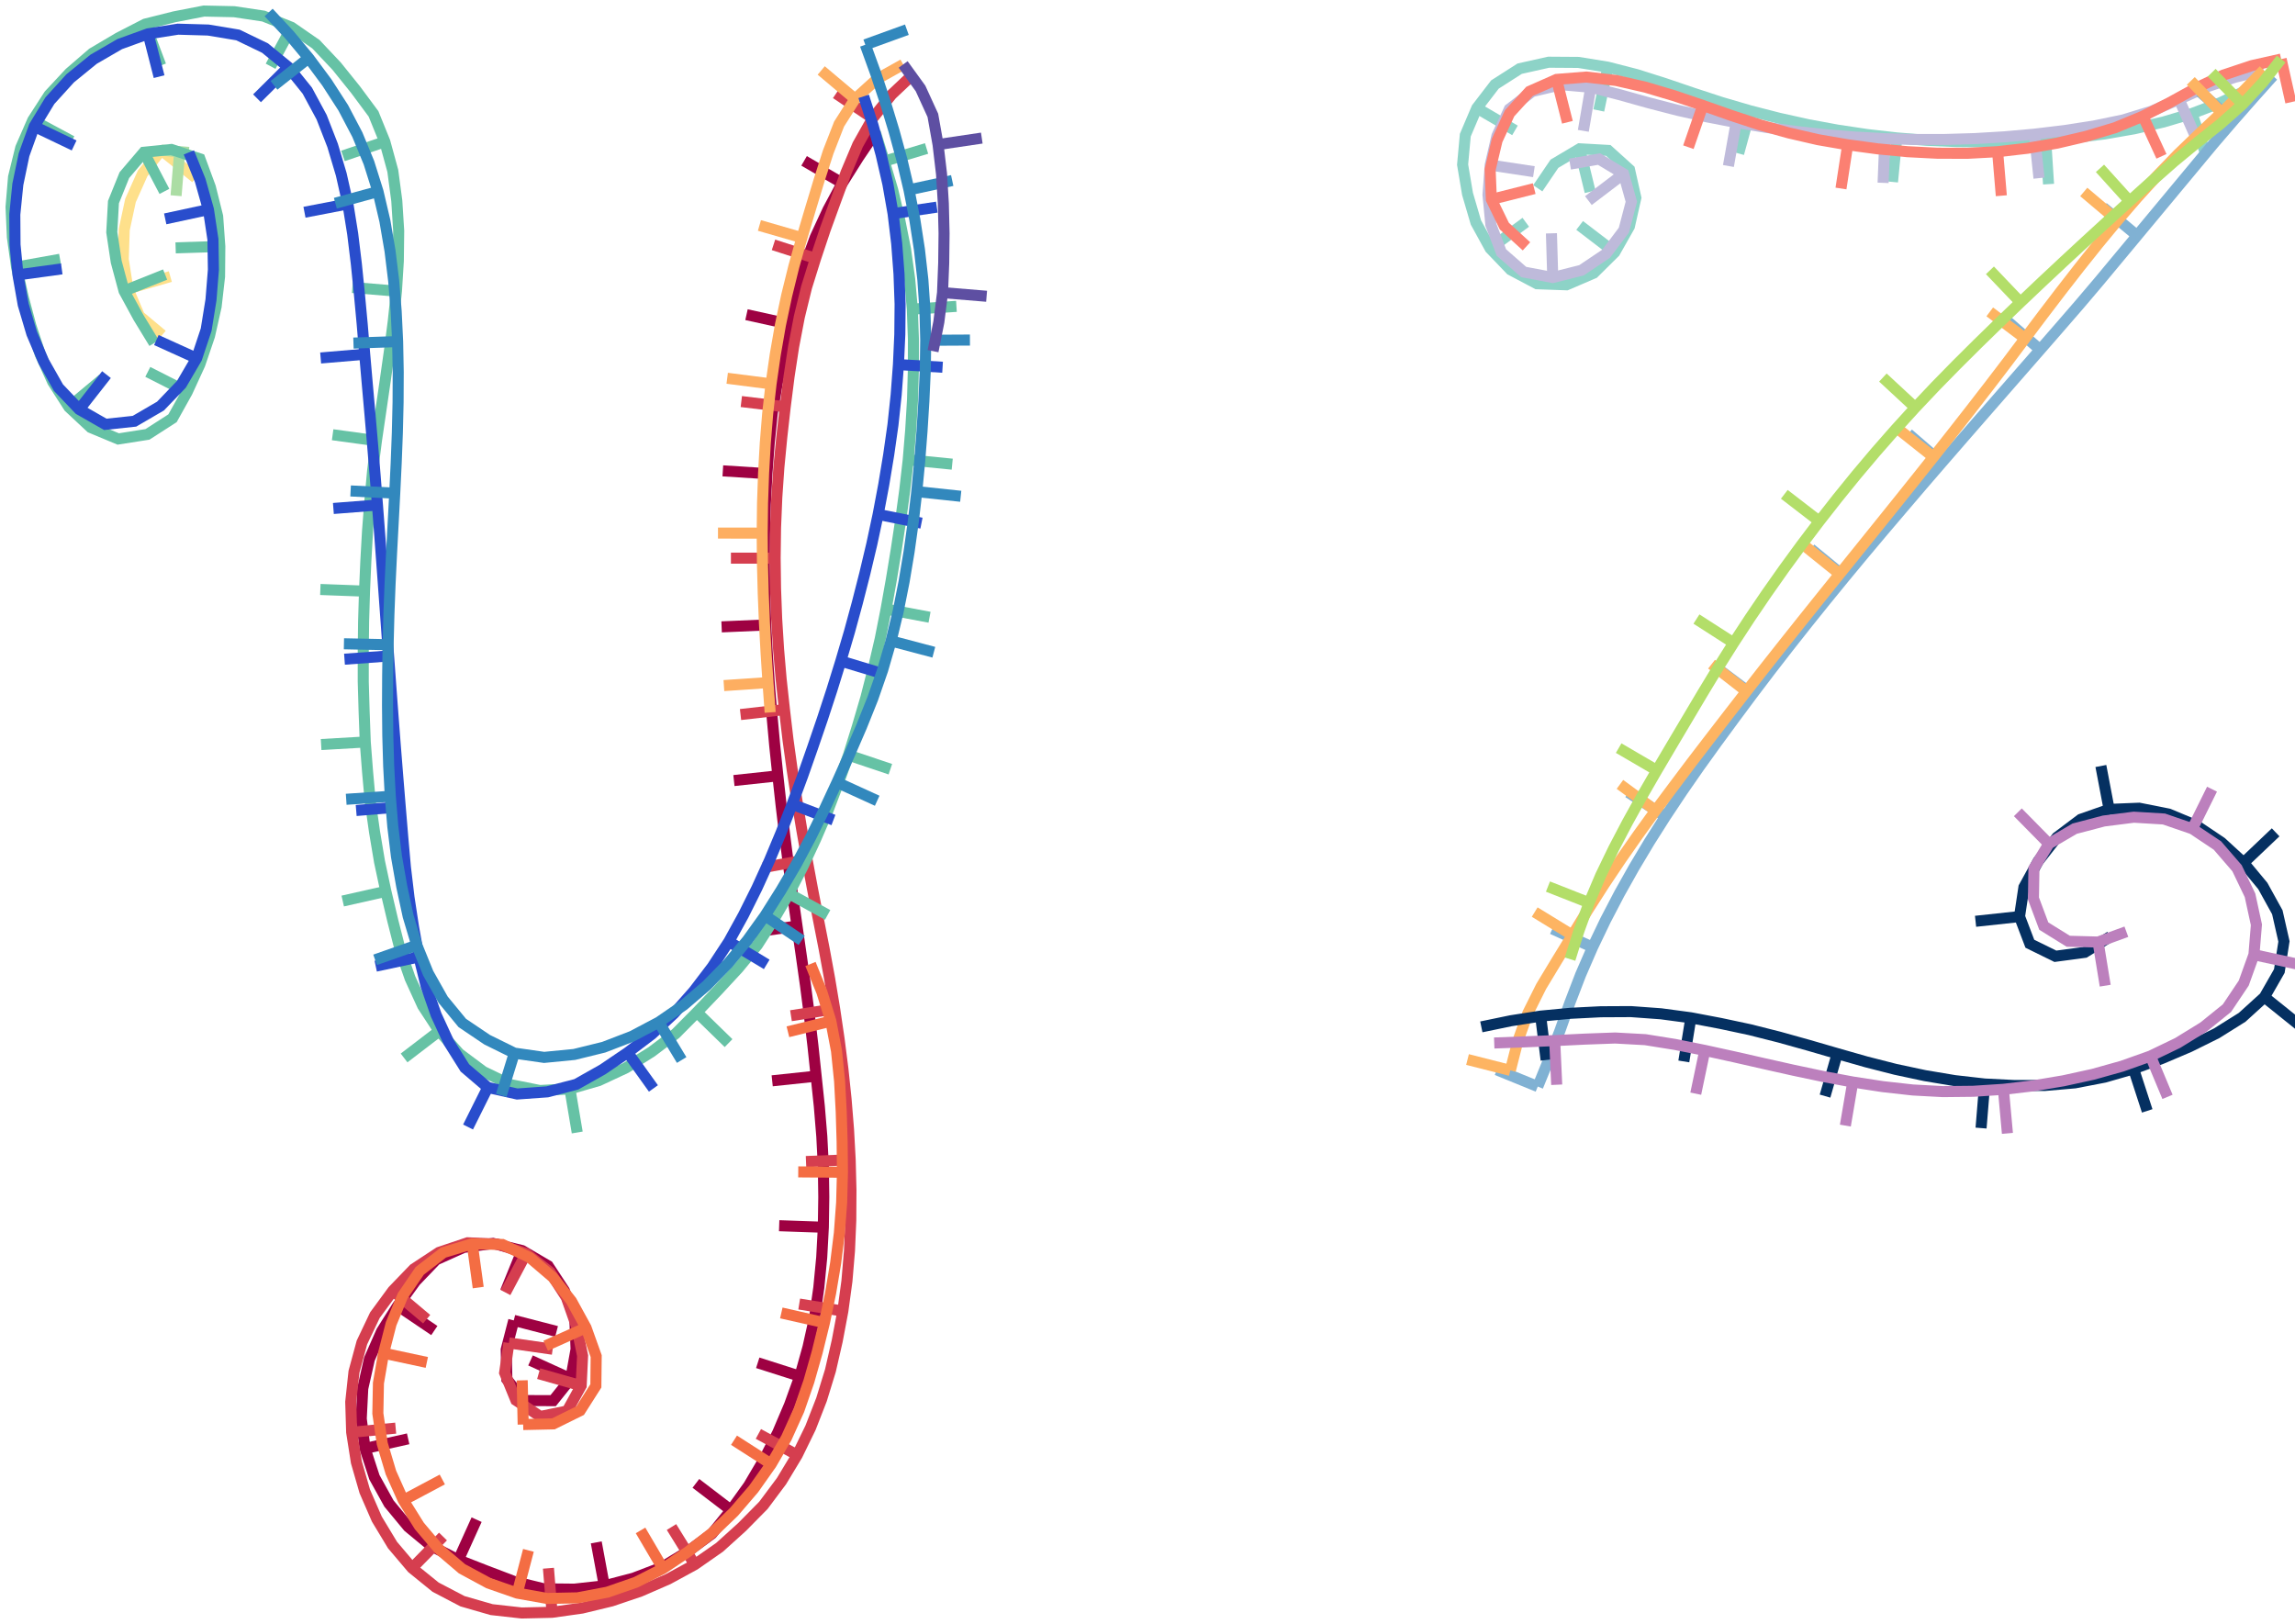 <svg viewBox = '-207.665 -146.947 415.329 293.895' xmlns = 'http://www.w3.org/2000/svg'>
<path stroke-width='2' fill='none' stroke='#9E0142' d='M -49.249 -122.99 L -52.317 -118.45 L -55.232 -113.813 L -57.823 -108.987 L -60.125 -104.016 L -62.014 -98.88 L -63.523 -93.614 L -64.758 -88.278 L -65.889 -82.916 L -67.018 -77.554 L -67.907 -72.148 L -68.462 -66.698 L -68.869 -61.233 L -69.157 -55.762 L -69.303 -50.285 L -69.342 -44.806 L -69.264 -39.328 L -69.082 -33.852 L -68.79 -28.38 L -68.418 -22.914 L -67.957 -17.454 L -67.461 -11.997 L -66.892 -6.547 L -66.293 -1.101 L -65.642 4.339 L -64.947 9.774 L -64.202 15.203 L -63.428 20.627 L -62.649 26.051 L -61.882 31.476 L -61.181 36.91 L -60.542 42.352 L -59.966 47.801 L -59.391 53.25 L -58.941 58.71 L -58.659 64.181 L -58.583 69.659 L -58.664 75.137 L -58.959 80.608 L -59.483 86.062 L -60.249 91.485 L -61.44 96.833 L -62.914 102.104 L -64.771 107.259 L -66.912 112.298 L -69.394 117.181 L -72.176 121.9 L -75.373 126.345 L -78.822 130.601 L -83.231 133.853 L -87.899 136.689 L -93.013 138.646 L -98.302 140.035 L -103.735 140.633 L -109.21 140.579 L -114.486 139.292 L -119.607 137.345 L -124.71 135.349 L -129.573 132.841 L -133.784 129.357 L -137.273 125.143 L -139.909 120.384 L -141.607 115.178 L -142.288 109.79 L -142.016 104.322 L -140.813 98.994 L -138.61 93.989 L -135.69 89.355 L -132.477 84.917 L -128.749 81.032 L -123.766 78.795 L -118.436 78.069 L -113.175 79.361 L -108.476 82.118 L -105.535 86.603 L -103.638 91.739 L -103.413 97.206 L -104.376 102.554 L -107.553 106.519 L -112.859 106.508 L -115.935 102.673 L -116.058 97.292 L -114.689 91.995' /><line stroke-width='2' x1='-55.232' y1='-113.813' x2='-62.147' y2='-117.836' fill='none' stroke='#9E0142' />
<line stroke-width='2' x1='-64.758' y1='-88.278' x2='-72.57' y2='-90.005' fill='none' stroke='#9E0142' />
<line stroke-width='2' x1='-68.869' y1='-61.233' x2='-76.853' y2='-61.741' fill='none' stroke='#9E0142' />
<line stroke-width='2' x1='-69.082' y1='-33.852' x2='-77.074' y2='-33.506' fill='none' stroke='#9E0142' />
<line stroke-width='2' x1='-66.892' y1='-6.547' x2='-74.847' y2='-5.695' fill='none' stroke='#9E0142' />
<line stroke-width='2' x1='-63.428' y1='20.627' x2='-71.348' y2='21.761' fill='none' stroke='#9E0142' />
<line stroke-width='2' x1='-59.966' y1='47.801' x2='-67.922' y2='48.641' fill='none' stroke='#9E0142' />
<line stroke-width='2' x1='-58.664' y1='75.137' x2='-66.659' y2='74.863' fill='none' stroke='#9E0142' />
<line stroke-width='2' x1='-62.914' y1='102.104' x2='-70.535' y2='99.67' fill='none' stroke='#9E0142' />
<line stroke-width='2' x1='-75.373' y1='126.345' x2='-81.73' y2='121.489' fill='none' stroke='#9E0142' />
<line stroke-width='2' x1='-98.302' y1='140.035' x2='-99.759' y2='132.169' fill='none' stroke='#9E0142' />
<line stroke-width='2' x1='-124.71' y1='135.349' x2='-121.415' y2='128.059' fill='none' stroke='#9E0142' />
<line stroke-width='2' x1='-141.607' y1='115.178' x2='-133.801' y2='113.429' fill='none' stroke='#9E0142' />
<line stroke-width='2' x1='-135.69' y1='89.355' x2='-129.063' y2='93.835' fill='none' stroke='#9E0142' />
<line stroke-width='2' x1='-113.175' y1='79.361' x2='-116.185' y2='86.773' fill='none' stroke='#9E0142' />
<line stroke-width='2' x1='-104.376' y1='102.554' x2='-111.658' y2='99.242' fill='none' stroke='#9E0142' />
<line stroke-width='2' x1='-114.689' y1='91.995' x2='-106.943' y2='93.997' fill='none' stroke='#9E0142' />
<path stroke-width='2' fill='none' stroke='#D53E4F' d='M -42.316 -133.597 L -46.306 -129.827 L -49.735 -125.547 L -52.426 -120.768 L -54.562 -115.709 L -56.458 -110.554 L -58.334 -105.391 L -60.072 -100.181 L -61.707 -94.937 L -63.009 -89.602 L -64.042 -84.207 L -64.872 -78.777 L -65.564 -73.327 L -66.18 -67.868 L -66.709 -62.401 L -67.088 -56.921 L -67.315 -51.432 L -67.387 -45.94 L -67.315 -40.447 L -67.11 -34.958 L -66.768 -29.475 L -66.297 -24.002 L -65.701 -18.541 L -65.059 -13.085 L -64.304 -7.644 L -63.469 -2.215 L -62.568 3.204 L -61.611 8.614 L -60.606 14.014 L -59.565 19.408 L -58.509 24.799 L -57.518 30.203 L -56.617 35.622 L -55.816 41.056 L -55.122 46.505 L -54.55 51.969 L -54.106 57.444 L -53.807 62.929 L -53.666 68.42 L -53.699 73.913 L -53.934 79.401 L -54.394 84.875 L -55.134 90.317 L -56.153 95.715 L -57.378 101.066 L -58.991 106.315 L -60.984 111.43 L -63.39 116.365 L -66.224 121.067 L -69.509 125.466 L -73.365 129.376 L -77.436 133.057 L -81.938 136.197 L -86.759 138.82 L -91.793 141.011 L -96.993 142.769 L -102.328 144.057 L -107.763 144.822 L -113.249 144.947 L -118.704 144.337 L -123.976 142.817 L -128.832 140.276 L -133.089 136.828 L -136.631 132.65 L -139.465 127.957 L -141.652 122.927 L -143.173 117.658 L -144.024 112.238 L -144.191 106.753 L -143.604 101.295 L -142.169 95.998 L -139.818 91.052 L -136.571 86.625 L -132.776 82.688 L -128.211 79.687 L -123.046 77.954 L -117.65 78.198 L -112.439 79.887 L -108.142 83.24 L -105.174 87.843 L -103.349 93.021 L -102.233 98.377 L -102.49 103.817 L -105.02 108.389 L -109.888 109.384 L -114.306 106.442 L -116.34 101.468 L -115.569 96.081' /><line stroke-width='2' x1='-49.735' y1='-125.547' x2='-56.364' y2='-130.025' fill='none' stroke='#D53E4F' />
<line stroke-width='2' x1='-60.072' y1='-100.181' x2='-67.686' y2='-102.638' fill='none' stroke='#D53E4F' />
<line stroke-width='2' x1='-65.564' y1='-73.327' x2='-73.507' y2='-74.28' fill='none' stroke='#D53E4F' />
<line stroke-width='2' x1='-67.387' y1='-45.94' x2='-75.387' y2='-45.94' fill='none' stroke='#D53E4F' />
<line stroke-width='2' x1='-65.701' y1='-18.541' x2='-73.65' y2='-17.64' fill='none' stroke='#D53E4F' />
<line stroke-width='2' x1='-61.611' y1='8.614' x2='-69.482' y2='10.042' fill='none' stroke='#D53E4F' />
<line stroke-width='2' x1='-56.617' y1='35.622' x2='-64.521' y2='36.861' fill='none' stroke='#D53E4F' />
<line stroke-width='2' x1='-53.807' y1='62.929' x2='-61.801' y2='63.249' fill='none' stroke='#D53E4F' />
<line stroke-width='2' x1='-55.134' y1='90.317' x2='-63.031' y2='89.035' fill='none' stroke='#D53E4F' />
<line stroke-width='2' x1='-63.39' y1='116.365' x2='-70.418' y2='112.544' fill='none' stroke='#D53E4F' />
<line stroke-width='2' x1='-81.938' y1='136.197' x2='-86.144' y2='129.392' fill='none' stroke='#D53E4F' />
<line stroke-width='2' x1='-107.763' y1='144.822' x2='-108.413' y2='136.848' fill='none' stroke='#D53E4F' />
<line stroke-width='2' x1='-133.089' y1='136.828' x2='-127.496' y2='131.108' fill='none' stroke='#D53E4F' />
<line stroke-width='2' x1='-144.024' y1='112.238' x2='-136.059' y2='111.495' fill='none' stroke='#D53E4F' />
<line stroke-width='2' x1='-136.571' y1='86.625' x2='-130.452' y2='91.778' fill='none' stroke='#D53E4F' />
<line stroke-width='2' x1='-112.439' y1='79.887' x2='-116.19' y2='86.954' fill='none' stroke='#D53E4F' />
<line stroke-width='2' x1='-102.49' y1='103.817' x2='-110.186' y2='101.634' fill='none' stroke='#D53E4F' />
<line stroke-width='2' x1='-115.569' y1='96.081' x2='-107.65' y2='97.215' fill='none' stroke='#D53E4F' />
<path stroke-width='2' fill='none' stroke='#F46D43' d='M -60.993 27.499 L -58.924 32.591 L -57.31 37.842 L -56.281 43.237 L -55.723 48.704 L -55.429 54.193 L -55.264 59.688 L -55.205 65.185 L -55.351 70.68 L -55.759 76.162 L -56.436 81.617 L -57.347 87.038 L -58.468 92.42 L -59.78 97.758 L -61.283 103.045 L -63.081 108.238 L -65.342 113.243 L -68.095 117.999 L -71.266 122.488 L -74.844 126.659 L -78.802 130.465 L -83.135 133.846 L -87.695 136.905 L -92.587 139.391 L -97.772 141.188 L -103.165 142.208 L -108.653 142.316 L -114.059 141.352 L -119.245 139.546 L -124.061 136.944 L -128.233 133.389 L -131.775 129.2 L -134.681 124.546 L -136.92 119.535 L -138.491 114.273 L -139.285 108.839 L -139.179 103.348 L -138.247 97.931 L -136.885 92.612 L -134.789 87.549 L -131.708 83.035 L -127.414 79.72 L -122.206 78.132 L -116.74 78.263 L -111.801 80.623 L -107.63 84.183 L -104.252 88.498 L -101.611 93.315 L -99.772 98.461 L -99.83 103.846 L -102.682 108.333 L -107.524 110.722 L -112.984 110.843' /><line stroke-width='2' x1='-57.31' y1='37.842' x2='-65.075' y2='39.769' fill='none' stroke='#F46D43' />
<line stroke-width='2' x1='-55.205' y1='65.185' x2='-63.205' y2='65.122' fill='none' stroke='#F46D43' />
<line stroke-width='2' x1='-58.468' y1='92.42' x2='-66.27' y2='90.649' fill='none' stroke='#F46D43' />
<line stroke-width='2' x1='-68.095' y1='117.999' x2='-74.831' y2='113.683' fill='none' stroke='#F46D43' />
<line stroke-width='2' x1='-87.695' y1='136.905' x2='-91.744' y2='130.005' fill='none' stroke='#F46D43' />
<line stroke-width='2' x1='-114.059' y1='141.352' x2='-112.035' y2='133.612' fill='none' stroke='#F46D43' />
<line stroke-width='2' x1='-134.681' y1='124.546' x2='-127.619' y2='120.787' fill='none' stroke='#F46D43' />
<line stroke-width='2' x1='-138.247' y1='97.931' x2='-130.424' y2='99.604' fill='none' stroke='#F46D43' />
<line stroke-width='2' x1='-122.206' y1='78.132' x2='-121.122' y2='86.058' fill='none' stroke='#F46D43' />
<line stroke-width='2' x1='-101.611' y1='93.315' x2='-108.908' y2='96.594' fill='none' stroke='#F46D43' />
<line stroke-width='2' x1='-112.984' y1='110.843' x2='-113.163' y2='102.845' fill='none' stroke='#F46D43' />
<path stroke-width='2' fill='none' stroke='#FDAE61' d='M -44.221 -135.286 L -48.937 -132.659 L -52.928 -129.041 L -55.814 -124.496 L -57.779 -119.455 L -59.434 -114.301 L -61.001 -109.119 L -62.544 -103.929 L -64.004 -98.716 L -65.301 -93.46 L -66.426 -88.165 L -67.357 -82.832 L -68.128 -77.474 L -68.736 -72.094 L -69.173 -66.698 L -69.479 -61.293 L -69.667 -55.883 L -69.73 -50.469 L -69.684 -45.056 L -69.543 -39.644 L -69.322 -34.234 L -69.027 -28.828 L -68.68 -23.426 L -68.288 -18.026' /><line stroke-width='2' x1='-52.928' y1='-129.041' x2='-59.047' y2='-134.195' fill='none' stroke='#FDAE61' />
<line stroke-width='2' x1='-62.544' y1='-103.929' x2='-70.23' y2='-106.148' fill='none' stroke='#FDAE61' />
<line stroke-width='2' x1='-68.128' y1='-77.474' x2='-76.063' y2='-78.492' fill='none' stroke='#FDAE61' />
<line stroke-width='2' x1='-69.73' y1='-50.469' x2='-77.73' y2='-50.481' fill='none' stroke='#FDAE61' />
<line stroke-width='2' x1='-68.68' y1='-23.426' x2='-76.661' y2='-22.88' fill='none' stroke='#FDAE61' />
<path stroke-width='2' fill='none' stroke='#FEE08B' d='M -178.313 -86.319 L -182.429 -89.758 L -184.529 -94.696 L -185.359 -100.009 L -185.181 -105.394 L -184.051 -110.657 L -181.854 -115.572 L -178.475 -119.771' /><line stroke-width='2' x1='-184.529' y1='-94.696' x2='-176.837' y2='-96.896' fill='none' stroke='#FEE08B' />
<line stroke-width='2' x1='-178.475' y1='-119.771' x2='-172.242' y2='-114.757' fill='none' stroke='#FEE08B' />
<path stroke-width='2' fill='none' stroke='#ABDDA4' d='M -178.475 -119.771 L -176.812 -119.636 L -175.15 -119.5 L -173.487 -119.365' /><line stroke-width='2' x1='-175.15' y1='-119.5' x2='-175.8' y2='-111.527' fill='none' stroke='#ABDDA4' />
<path stroke-width='2' fill='none' stroke='#66C2A5' d='M -179.772 -84.86 L -182.617 -89.523 L -185.214 -94.294 L -186.631 -99.569 L -187.435 -104.923 L -187.132 -110.375 L -185.162 -115.248 L -181.623 -119.401 L -176.651 -119.898 L -171.486 -118.199 L -169.596 -113.075 L -168.276 -107.795 L -167.884 -102.347 L -167.931 -96.898 L -168.553 -91.472 L -169.75 -86.158 L -171.508 -80.988 L -173.785 -76.029 L -176.444 -71.259 L -180.983 -68.338 L -186.27 -67.508 L -191.242 -69.582 L -195.188 -73.273 L -198.132 -77.856 L -200.381 -82.825 L -202.092 -88.008 L -203.499 -93.286 L -204.669 -98.621 L -205.421 -104.03 L -205.665 -109.483 L -205.212 -114.912 L -203.909 -120.21 L -201.738 -125.185 L -198.776 -129.77 L -195.073 -133.745 L -190.938 -137.312 L -186.248 -140.083 L -181.392 -142.582 L -176.093 -143.909 L -170.759 -144.947 L -165.297 -144.831 L -159.972 -144.035 L -154.902 -142.001 L -150.496 -138.951 L -146.747 -134.98 L -143.324 -130.727 L -140.069 -126.341 L -138.021 -121.296 L -136.58 -116.031 L -135.858 -110.618 L -135.514 -105.169 L -135.58 -99.709 L -135.919 -94.258 L -136.492 -88.826 L -137.191 -83.409 L -137.959 -78 L -138.748 -72.595 L -139.541 -67.19 L -140.23 -61.771 L -140.726 -56.331 L -141.149 -50.885 L -141.457 -45.431 L -141.698 -39.974 L -141.862 -34.514 L -141.926 -29.052 L -141.927 -23.59 L -141.768 -18.13 L -141.564 -12.671 L -141.141 -7.225 L -140.649 -1.785 L -139.882 3.623 L -138.98 9.009 L -137.836 14.35 L -136.58 19.666 L -135.232 24.96 L -133.441 30.111 L -131.17 35.077 L -128.186 39.642 L -124.556 43.717 L -120.187 46.98 L -115.28 49.335 L -109.967 50.398 L -104.532 50.104 L -99.32 48.605 L -94.373 46.296 L -89.755 43.396 L -85.392 40.112 L -81.548 36.239 L -77.775 32.288 L -74.063 28.281 L -70.598 24.073 L -67.647 19.477 L -64.894 14.765 L -62.384 9.913 L -60.079 4.964 L -57.914 -0.052 L -55.971 -5.156 L -54.118 -10.295 L -52.493 -15.51 L -50.953 -20.75 L -49.6 -26.043 L -48.365 -31.363 L -47.308 -36.722 L -46.352 -42.1 L -45.468 -47.491 L -44.657 -52.893 L -43.921 -58.306 L -43.302 -63.733 L -42.85 -69.177 L -42.523 -74.629 L -42.371 -80.09 L -42.361 -85.551 L -42.562 -91.01 L -43.04 -96.447 L -43.791 -101.858 L -44.857 -107.211 L -46.099 -112.531 L -47.642 -117.769 L -49.249 -122.99' /><line stroke-width='2' x1='-185.214' y1='-94.294' x2='-177.786' y2='-97.265' fill='none' stroke='#66C2A5' />
<line stroke-width='2' x1='-181.623' y1='-119.401' x2='-177.912' y2='-112.314' fill='none' stroke='#66C2A5' />
<line stroke-width='2' x1='-167.884' y1='-102.347' x2='-175.88' y2='-102.094' fill='none' stroke='#66C2A5' />
<line stroke-width='2' x1='-173.785' y1='-76.029' x2='-180.919' y2='-79.648' fill='none' stroke='#66C2A5' />
<line stroke-width='2' x1='-195.188' y1='-73.273' x2='-189.043' y2='-78.396' fill='none' stroke='#66C2A5' />
<line stroke-width='2' x1='-204.669' y1='-98.621' x2='-196.794' y2='-100.03' fill='none' stroke='#66C2A5' />
<line stroke-width='2' x1='-201.738' y1='-125.185' x2='-194.689' y2='-121.402' fill='none' stroke='#66C2A5' />
<line stroke-width='2' x1='-181.392' y1='-142.582' x2='-178.572' y2='-135.096' fill='none' stroke='#66C2A5' />
<line stroke-width='2' x1='-154.902' y1='-142.001' x2='-158.691' y2='-134.956' fill='none' stroke='#66C2A5' />
<line stroke-width='2' x1='-138.021' y1='-121.296' x2='-145.599' y2='-118.731' fill='none' stroke='#66C2A5' />
<line stroke-width='2' x1='-135.919' y1='-94.258' x2='-143.891' y2='-94.926' fill='none' stroke='#66C2A5' />
<line stroke-width='2' x1='-139.541' y1='-67.19' x2='-147.467' y2='-68.275' fill='none' stroke='#66C2A5' />
<line stroke-width='2' x1='-141.698' y1='-39.974' x2='-149.693' y2='-40.271' fill='none' stroke='#66C2A5' />
<line stroke-width='2' x1='-141.564' y1='-12.671' x2='-149.551' y2='-12.212' fill='none' stroke='#66C2A5' />
<line stroke-width='2' x1='-137.836' y1='14.35' x2='-145.64' y2='16.108' fill='none' stroke='#66C2A5' />
<line stroke-width='2' x1='-128.186' y1='39.642' x2='-134.538' y2='44.504' fill='none' stroke='#66C2A5' />
<line stroke-width='2' x1='-104.532' y1='50.104' x2='-103.202' y2='57.992' fill='none' stroke='#66C2A5' />
<line stroke-width='2' x1='-81.548' y1='36.239' x2='-75.816' y2='41.819' fill='none' stroke='#66C2A5' />
<line stroke-width='2' x1='-64.894' y1='14.765' x2='-57.885' y2='18.622' fill='none' stroke='#66C2A5' />
<line stroke-width='2' x1='-54.118' y1='-10.295' x2='-46.535' y2='-7.747' fill='none' stroke='#66C2A5' />
<line stroke-width='2' x1='-47.308' y1='-36.722' x2='-39.445' y2='-35.248' fill='none' stroke='#66C2A5' />
<line stroke-width='2' x1='-43.302' y1='-63.733' x2='-35.34' y2='-62.949' fill='none' stroke='#66C2A5' />
<line stroke-width='2' x1='-42.562' y1='-91.01' x2='-34.578' y2='-91.507' fill='none' stroke='#66C2A5' />
<line stroke-width='2' x1='-47.642' y1='-117.769' x2='-39.982' y2='-120.077' fill='none' stroke='#66C2A5' />
<path stroke-width='2' fill='none' stroke='#294dcc' d='M -173.487 -119.365 L -171.43 -114.29 L -169.946 -109.023 L -169.129 -103.615 L -169.044 -98.149 L -169.482 -92.689 L -170.355 -87.291 L -172.079 -82.11 L -174.837 -77.401 L -178.619 -73.463 L -183.332 -70.717 L -188.608 -70.156 L -193.329 -72.856 L -197.08 -76.794 L -199.768 -81.539 L -201.912 -86.579 L -203.464 -91.817 L -204.413 -97.208 L -204.945 -102.658 L -204.985 -108.134 L -204.436 -113.581 L -203.318 -118.937 L -201.467 -124.074 L -198.635 -128.731 L -194.962 -132.776 L -190.723 -136.227 L -185.996 -138.967 L -180.857 -140.828 L -175.454 -141.667 L -169.982 -141.511 L -164.606 -140.616 L -159.697 -138.246 L -155.475 -134.795 L -152.055 -130.544 L -149.461 -125.738 L -147.474 -120.638 L -145.909 -115.392 L -144.707 -110.049 L -143.84 -104.642 L -143.179 -99.204 L -142.625 -93.755 L -142.119 -88.301 L -141.666 -82.842 L -141.191 -77.385 L -140.706 -71.929 L -140.237 -66.472 L -139.789 -61.013 L -139.357 -55.552 L -138.939 -50.09 L -138.535 -44.628 L -138.136 -39.165 L -137.739 -33.702 L -137.343 -28.238 L -136.942 -22.776 L -136.533 -17.313 L -136.115 -11.852 L -135.679 -6.392 L -135.233 -0.932 L -134.779 4.526 L -134.295 9.982 L -133.649 15.421 L -132.825 20.836 L -131.849 26.225 L -130.541 31.538 L -128.737 36.706 L -126.444 41.675 L -123.535 46.307 L -119.389 49.845 L -114.077 51.029 L -108.619 50.639 L -103.374 49.279 L -98.606 46.594 L -94.075 43.52 L -89.708 40.215 L -85.71 36.486 L -82.085 32.382 L -78.768 28.025 L -75.764 23.446 L -73.123 18.648 L -70.68 13.746 L -68.411 8.761 L -66.301 3.707 L -64.314 -1.397 L -62.408 -6.533 L -60.596 -11.701 L -58.822 -16.884 L -57.119 -22.09 L -55.498 -27.322 L -53.952 -32.577 L -52.512 -37.861 L -51.157 -43.168 L -49.891 -48.497 L -48.747 -53.854 L -47.733 -59.236 L -46.837 -64.64 L -46.065 -70.062 L -45.484 -75.509 L -45.073 -80.971 L -44.825 -86.442 L -44.772 -91.918 L -44.972 -97.392 L -45.387 -102.852 L -46.042 -108.289 L -46.991 -113.682 L -48.218 -119.019 L -49.683 -124.297 L -51.362 -129.51' /><line stroke-width='2' x1='-169.946' y1='-109.023' x2='-177.767' y2='-107.338' fill='none' stroke='#294dcc' />
<line stroke-width='2' x1='-172.079' y1='-82.11' x2='-179.366' y2='-85.412' fill='none' stroke='#294dcc' />
<line stroke-width='2' x1='-193.329' y1='-72.856' x2='-188.394' y2='-79.153' fill='none' stroke='#294dcc' />
<line stroke-width='2' x1='-204.413' y1='-97.208' x2='-196.487' y2='-98.291' fill='none' stroke='#294dcc' />
<line stroke-width='2' x1='-201.467' y1='-124.074' x2='-194.249' y2='-120.623' fill='none' stroke='#294dcc' />
<line stroke-width='2' x1='-180.857' y1='-140.828' x2='-178.873' y2='-133.078' fill='none' stroke='#294dcc' />
<line stroke-width='2' x1='-155.475' y1='-134.795' x2='-161.154' y2='-129.16' fill='none' stroke='#294dcc' />
<line stroke-width='2' x1='-144.707' y1='-110.049' x2='-152.563' y2='-108.538' fill='none' stroke='#294dcc' />
<line stroke-width='2' x1='-141.666' y1='-82.842' x2='-149.637' y2='-82.164' fill='none' stroke='#294dcc' />
<line stroke-width='2' x1='-139.357' y1='-55.552' x2='-147.332' y2='-54.932' fill='none' stroke='#294dcc' />
<line stroke-width='2' x1='-137.343' y1='-28.238' x2='-145.322' y2='-27.656' fill='none' stroke='#294dcc' />
<line stroke-width='2' x1='-135.233' y1='-0.932' x2='-143.206' y2='-0.275' fill='none' stroke='#294dcc' />
<line stroke-width='2' x1='-131.849' y1='26.225' x2='-139.672' y2='27.896' fill='none' stroke='#294dcc' />
<line stroke-width='2' x1='-119.389' y1='49.845' x2='-122.961' y2='57.004' fill='none' stroke='#294dcc' />
<line stroke-width='2' x1='-94.075' y1='43.52' x2='-89.414' y2='50.022' fill='none' stroke='#294dcc' />
<line stroke-width='2' x1='-75.764' y1='23.446' x2='-68.91' y2='27.572' fill='none' stroke='#294dcc' />
<line stroke-width='2' x1='-64.314' y1='-1.397' x2='-56.836' y2='1.445' fill='none' stroke='#294dcc' />
<line stroke-width='2' x1='-55.498' y1='-27.322' x2='-47.84' y2='-25.009' fill='none' stroke='#294dcc' />
<line stroke-width='2' x1='-48.747' y1='-53.854' x2='-40.904' y2='-52.278' fill='none' stroke='#294dcc' />
<line stroke-width='2' x1='-45.073' y1='-80.971' x2='-37.087' y2='-80.49' fill='none' stroke='#294dcc' />
<line stroke-width='2' x1='-46.042' y1='-108.289' x2='-38.128' y2='-109.462' fill='none' stroke='#294dcc' />
<path stroke-width='2' fill='none' stroke='#3288BD' d='M -159.052 -144.686 L -155.313 -140.668 L -151.799 -136.453 L -148.527 -132.047 L -145.549 -127.441 L -142.998 -122.586 L -140.904 -117.517 L -139.259 -112.284 L -138.006 -106.942 L -137.08 -101.533 L -136.415 -96.084 L -135.968 -90.614 L -135.705 -85.131 L -135.598 -79.644 L -135.623 -74.155 L -135.754 -68.667 L -135.964 -63.182 L -136.227 -57.7 L -136.517 -52.218 L -136.809 -46.737 L -137.073 -41.254 L -137.283 -35.769 L -137.425 -30.282 L -137.507 -24.793 L -137.534 -19.304 L -137.483 -13.816 L -137.324 -8.329 L -137.032 -2.848 L -136.578 2.622 L -135.911 8.07 L -134.959 13.476 L -133.803 18.84 L -132.234 24.096 L -130.172 29.176 L -127.483 33.947 L -124.01 38.169 L -119.508 41.205 L -114.585 43.63 L -109.191 44.404 L -103.735 43.872 L -98.409 42.562 L -93.292 40.593 L -88.444 38.032 L -83.926 34.928 L -79.759 31.363 L -75.928 27.438 L -72.422 23.218 L -69.219 18.762 L -66.292 14.119 L -63.515 9.385 L -60.936 4.54 L -58.513 -0.386 L -56.198 -5.362 L -53.954 -10.372 L -51.774 -15.409 L -49.729 -20.503 L -47.929 -25.687 L -46.405 -30.959 L -45.124 -36.296 L -44.053 -41.68 L -43.148 -47.093 L -42.389 -52.529 L -41.755 -57.982 L -41.232 -63.446 L -40.807 -68.918 L -40.466 -74.397 L -40.219 -79.88 L -40.134 -85.368 L -40.275 -90.855 L -40.655 -96.331 L -41.272 -101.784 L -42.11 -107.208 L -43.163 -112.594 L -44.42 -117.937 L -45.869 -123.231 L -47.466 -128.482 L -49.202 -133.689 L -51.071 -138.85' /><line stroke-width='2' x1='-151.799' y1='-136.453' x2='-158.084' y2='-131.504' fill='none' stroke='#3288BD' />
<line stroke-width='2' x1='-139.259' y1='-112.284' x2='-146.975' y2='-110.17' fill='none' stroke='#3288BD' />
<line stroke-width='2' x1='-135.705' y1='-85.131' x2='-143.7' y2='-84.861' fill='none' stroke='#3288BD' />
<line stroke-width='2' x1='-136.227' y1='-57.7' x2='-144.217' y2='-58.103' fill='none' stroke='#3288BD' />
<line stroke-width='2' x1='-137.425' y1='-30.282' x2='-145.423' y2='-30.445' fill='none' stroke='#3288BD' />
<line stroke-width='2' x1='-137.032' y1='-2.848' x2='-145.014' y2='-2.304' fill='none' stroke='#3288BD' />
<line stroke-width='2' x1='-132.234' y1='24.096' x2='-139.782' y2='26.748' fill='none' stroke='#3288BD' />
<line stroke-width='2' x1='-114.585' y1='43.63' x2='-116.95' y2='51.272' fill='none' stroke='#3288BD' />
<line stroke-width='2' x1='-88.444' y1='38.032' x2='-84.304' y2='44.878' fill='none' stroke='#3288BD' />
<line stroke-width='2' x1='-69.219' y1='18.762' x2='-62.585' y2='23.232' fill='none' stroke='#3288BD' />
<line stroke-width='2' x1='-56.198' y1='-5.362' x2='-48.92' y2='-2.039' fill='none' stroke='#3288BD' />
<line stroke-width='2' x1='-46.405' y1='-30.959' x2='-38.671' y2='-28.915' fill='none' stroke='#3288BD' />
<line stroke-width='2' x1='-41.755' y1='-57.982' x2='-33.8' y2='-57.139' fill='none' stroke='#3288BD' />
<line stroke-width='2' x1='-40.134' y1='-85.368' x2='-32.134' y2='-85.409' fill='none' stroke='#3288BD' />
<line stroke-width='2' x1='-43.163' y1='-112.594' x2='-35.342' y2='-114.278' fill='none' stroke='#3288BD' />
<line stroke-width='2' x1='-51.071' y1='-138.85' x2='-43.548' y2='-141.573' fill='none' stroke='#3288BD' />
<path stroke-width='2' fill='none' stroke='#5E4FA2' d='M -38.812 -83.4 L -37.763 -88.666 L -37.092 -93.992 L -36.881 -99.357 L -36.817 -104.727 L -36.948 -110.096 L -37.274 -115.455 L -37.903 -120.788 L -38.846 -126.074 L -41.076 -130.942 L -44.221 -135.286' /><line stroke-width='2' x1='-37.092' y1='-93.992' x2='-29.119' y2='-93.334' fill='none' stroke='#5E4FA2' />
<line stroke-width='2' x1='-37.903' y1='-120.788' x2='-29.989' y2='-121.959' fill='none' stroke='#5E4FA2' />
<path stroke-width='2' fill='none' stroke='#8DD3C7' d='M 70.627 -112.875 L 73.644 -117.315 L 78.203 -120.019 L 83.383 -119.726 L 87.229 -116.251 L 88.377 -111.157 L 87.201 -105.956 L 84.559 -101.291 L 80.748 -97.519 L 75.839 -95.409 L 70.483 -95.6 L 65.731 -98.111 L 62.01 -101.99 L 59.432 -106.686 L 57.914 -111.864 L 57.024 -117.151 L 57.511 -122.485 L 59.598 -127.387 L 62.873 -131.653 L 67.357 -134.519 L 72.591 -135.689 L 77.98 -135.652 L 83.306 -134.79 L 88.531 -133.446 L 93.676 -131.816 L 98.785 -130.079 L 103.913 -128.399 L 109.093 -126.886 L 114.32 -125.544 L 119.588 -124.377 L 124.895 -123.398 L 130.231 -122.599 L 135.593 -121.987 L 140.972 -121.558 L 146.364 -121.327 L 151.76 -121.268 L 157.156 -121.355 L 162.546 -121.606 L 167.924 -122.052 L 173.278 -122.72 L 178.593 -123.647 L 183.849 -124.864 L 189.021 -126.397 L 194.061 -128.32 L 198.943 -130.616 L 203.677 -133.205' /><line stroke-width='2' x1='78.203' y1='-120.019' x2='80.1' y2='-112.247' fill='none' stroke='#8DD3C7' />
<line stroke-width='2' x1='84.559' y1='-101.291' x2='78.205' y2='-106.151' fill='none' stroke='#8DD3C7' />
<line stroke-width='2' x1='62.01' y1='-101.99' x2='68.458' y2='-106.725' fill='none' stroke='#8DD3C7' />
<line stroke-width='2' x1='59.598' y1='-127.387' x2='66.505' y2='-123.352' fill='none' stroke='#8DD3C7' />
<line stroke-width='2' x1='83.306' y1='-134.79' x2='81.668' y2='-126.959' fill='none' stroke='#8DD3C7' />
<line stroke-width='2' x1='109.093' y1='-126.886' x2='106.976' y2='-119.171' fill='none' stroke='#8DD3C7' />
<line stroke-width='2' x1='135.593' y1='-121.987' x2='134.821' y2='-114.024' fill='none' stroke='#8DD3C7' />
<line stroke-width='2' x1='162.546' y1='-121.606' x2='163.063' y2='-113.623' fill='none' stroke='#8DD3C7' />
<line stroke-width='2' x1='189.021' y1='-126.397' x2='191.586' y2='-118.819' fill='none' stroke='#8DD3C7' />
<path stroke-width='2' fill='none' stroke='#BEBADA' d='M 76.465 -117.252 L 81.718 -118.163 L 86.157 -115.487 L 87.561 -110.446 L 86.213 -105.295 L 82.995 -101.029 L 78.538 -98.035 L 73.339 -96.727 L 68.077 -97.723 L 64.043 -101.255 L 62.135 -106.304 L 61.621 -111.688 L 62.019 -117.076 L 63.234 -122.351 L 65.484 -127.205 L 69.634 -130.393 L 74.857 -131.619 L 80.218 -131.154 L 85.462 -129.806 L 90.68 -128.348 L 95.925 -126.99 L 101.213 -125.808 L 106.534 -124.784 L 111.88 -123.905 L 117.249 -123.172 L 122.634 -122.581 L 128.035 -122.143 L 133.445 -121.851 L 138.861 -121.705 L 144.28 -121.707 L 149.696 -121.866 L 155.105 -122.187 L 160.502 -122.667 L 165.881 -123.312 L 171.235 -124.139 L 176.54 -125.232 L 181.711 -126.822 L 186.678 -128.975 L 191.621 -131.193 L 196.743 -132.951 L 202 -134.256' /><line stroke-width='2' x1='86.157' y1='-115.487' x2='79.788' y2='-110.646' fill='none' stroke='#BEBADA' />
<line stroke-width='2' x1='73.339' y1='-96.727' x2='73.101' y2='-104.724' fill='none' stroke='#BEBADA' />
<line stroke-width='2' x1='62.019' y1='-117.076' x2='69.929' y2='-115.88' fill='none' stroke='#BEBADA' />
<line stroke-width='2' x1='80.218' y1='-131.154' x2='78.872' y2='-123.268' fill='none' stroke='#BEBADA' />
<line stroke-width='2' x1='106.534' y1='-124.784' x2='105.129' y2='-116.908' fill='none' stroke='#BEBADA' />
<line stroke-width='2' x1='133.445' y1='-121.851' x2='133.122' y2='-113.857' fill='none' stroke='#BEBADA' />
<line stroke-width='2' x1='160.502' y1='-122.667' x2='161.333' y2='-114.71' fill='none' stroke='#BEBADA' />
<line stroke-width='2' x1='186.678' y1='-128.975' x2='189.906' y2='-121.656' fill='none' stroke='#BEBADA' />
<path stroke-width='2' fill='none' stroke='#FB8072' d='M 68.584 -102.369 L 64.581 -106.025 L 62.227 -110.862 L 62.007 -116.254 L 63.265 -121.534 L 65.529 -126.453 L 69.141 -130.413 L 74.03 -132.577 L 79.419 -133.003 L 84.819 -132.382 L 90.124 -131.17 L 95.342 -129.615 L 100.499 -127.868 L 105.633 -126.056 L 110.804 -124.357 L 116.048 -122.894 L 121.35 -121.67 L 126.714 -120.743 L 132.109 -120.017 L 137.528 -119.496 L 142.965 -119.218 L 148.409 -119.205 L 153.845 -119.498 L 159.253 -120.117 L 164.617 -121.046 L 169.917 -122.283 L 175.131 -123.844 L 180.15 -125.921 L 185.003 -128.39 L 189.773 -131.012 L 194.683 -133.354 L 199.845 -135.07 L 205.156 -136.258' /><line stroke-width='2' x1='62.227' y1='-110.862' x2='69.984' y2='-112.816' fill='none' stroke='#FB8072' />
<line stroke-width='2' x1='74.03' y1='-132.577' x2='75.992' y2='-124.821' fill='none' stroke='#FB8072' />
<line stroke-width='2' x1='100.499' y1='-127.868' x2='97.884' y2='-120.308' fill='none' stroke='#FB8072' />
<line stroke-width='2' x1='126.714' y1='-120.743' x2='125.499' y2='-112.836' fill='none' stroke='#FB8072' />
<line stroke-width='2' x1='153.845' y1='-119.498' x2='154.516' y2='-111.527' fill='none' stroke='#FB8072' />
<line stroke-width='2' x1='180.15' y1='-125.921' x2='183.496' y2='-118.655' fill='none' stroke='#FB8072' />
<line stroke-width='2' x1='205.156' y1='-136.258' x2='206.903' y2='-128.451' fill='none' stroke='#FB8072' />
<path stroke-width='2' fill='none' stroke='#80B1D3' d='M 203.677 -133.205 L 200.064 -129.165 L 196.486 -125.093 L 192.953 -120.982 L 189.486 -116.815 L 186.021 -112.647 L 182.556 -108.478 L 179.091 -104.309 L 175.625 -100.142 L 172.158 -95.975 L 168.65 -91.842 L 165.1 -87.746 L 161.54 -83.658 L 157.975 -79.575 L 154.409 -75.492 L 150.844 -71.409 L 147.284 -67.321 L 143.732 -63.227 L 140.192 -59.122 L 136.672 -54.999 L 133.159 -50.871 L 129.673 -46.72 L 126.214 -42.547 L 122.785 -38.348 L 119.388 -34.124 L 116.028 -29.87 L 112.708 -25.585 L 109.431 -21.268 L 106.195 -16.919 L 102.986 -12.55 L 99.823 -8.148 L 96.734 -3.694 L 93.73 0.818 L 90.828 5.396 L 88.046 10.048 L 85.391 14.774 L 82.885 19.58 L 80.545 24.468 L 78.386 29.439 L 76.441 34.498 L 74.622 39.604 L 72.673 44.662 L 70.626 49.681' /><line stroke-width='2' x1='196.486' y1='-125.093' x2='190.447' y2='-130.34' fill='none' stroke='#80B1D3' />
<line stroke-width='2' x1='179.091' y1='-104.309' x2='172.939' y2='-109.424' fill='none' stroke='#80B1D3' />
<line stroke-width='2' x1='161.54' y1='-83.658' x2='155.511' y2='-88.916' fill='none' stroke='#80B1D3' />
<line stroke-width='2' x1='143.732' y1='-63.227' x2='137.681' y2='-68.46' fill='none' stroke='#80B1D3' />
<line stroke-width='2' x1='126.214' y1='-42.547' x2='120.036' y2='-47.629' fill='none' stroke='#80B1D3' />
<line stroke-width='2' x1='109.431' y1='-21.268' x2='103.036' y2='-26.075' fill='none' stroke='#80B1D3' />
<line stroke-width='2' x1='93.73' y1='0.818' x2='87.021' y2='-3.541' fill='none' stroke='#80B1D3' />
<line stroke-width='2' x1='80.545' y1='24.468' x2='73.267' y2='21.147' fill='none' stroke='#80B1D3' />
<line stroke-width='2' x1='70.626' y1='49.681' x2='63.219' y2='46.66' fill='none' stroke='#80B1D3' />
<path stroke-width='2' fill='none' stroke='#FDB462' d='M 202 -134.256 L 198.22 -130.366 L 194.366 -126.548 L 190.417 -122.828 L 186.512 -119.064 L 182.739 -115.166 L 179.089 -111.153 L 175.545 -107.046 L 172.087 -102.866 L 168.703 -98.626 L 165.372 -94.345 L 162.08 -90.033 L 158.816 -85.699 L 155.557 -81.363 L 152.265 -77.051 L 148.945 -72.76 L 145.602 -68.488 L 142.238 -64.231 L 138.859 -59.987 L 135.468 -55.753 L 132.068 -51.525 L 128.666 -47.3 L 125.263 -43.075 L 121.864 -38.847 L 118.473 -34.612 L 115.094 -30.368 L 111.732 -26.111 L 108.39 -21.837 L 105.067 -17.549 L 101.754 -13.253 L 98.454 -8.947 L 95.195 -4.61 L 91.947 -0.265 L 88.772 4.134 L 85.666 8.581 L 82.646 13.088 L 79.725 17.659 L 76.892 22.286 L 74.058 26.911 L 71.253 31.554 L 68.831 36.403 L 67.003 41.505 L 65.665 46.761' /><line stroke-width='2' x1='194.366' y1='-126.548' x2='188.807' y2='-132.302' fill='none' stroke='#FDB462' />
<line stroke-width='2' x1='175.545' y1='-107.046' x2='169.435' y2='-112.21' fill='none' stroke='#FDB462' />
<line stroke-width='2' x1='158.816' y1='-85.699' x2='152.424' y2='-90.509' fill='none' stroke='#FDB462' />
<line stroke-width='2' x1='142.238' y1='-64.231' x2='135.97' y2='-69.203' fill='none' stroke='#FDB462' />
<line stroke-width='2' x1='125.263' y1='-43.075' x2='119.03' y2='-48.09' fill='none' stroke='#FDB462' />
<line stroke-width='2' x1='108.39' y1='-21.837' x2='102.077' y2='-26.751' fill='none' stroke='#FDB462' />
<line stroke-width='2' x1='91.947' y1='-0.265' x2='85.499' y2='-5.002' fill='none' stroke='#FDB462' />
<line stroke-width='2' x1='76.892' y1='22.286' x2='70.07' y2='18.107' fill='none' stroke='#FDB462' />
<line stroke-width='2' x1='65.665' y1='46.761' x2='57.913' y2='44.789' fill='none' stroke='#FDB462' />
<path stroke-width='2' fill='none' stroke='#B3DE69' d='M 205.156 -136.258 L 201.834 -132.019 L 198.177 -128.069 L 194.147 -124.498 L 189.933 -121.143 L 185.781 -117.712 L 181.737 -114.154 L 177.734 -110.549 L 173.747 -106.926 L 169.775 -103.287 L 165.822 -99.628 L 161.889 -95.947 L 157.98 -92.24 L 154.096 -88.507 L 150.24 -84.746 L 146.42 -80.948 L 142.651 -77.1 L 138.95 -73.185 L 135.326 -69.2 L 131.774 -65.15 L 128.3 -61.033 L 124.905 -56.851 L 121.581 -52.612 L 118.33 -48.316 L 115.153 -43.966 L 112.051 -39.563 L 109.024 -35.107 L 106.074 -30.599 L 103.203 -26.041 L 100.411 -21.434 L 97.661 -16.802 L 94.912 -12.17 L 92.174 -7.531 L 89.479 -2.866 L 86.864 1.843 L 84.364 6.614 L 82.019 11.464 L 79.915 16.421 L 78.079 21.484 L 76.465 26.623' /><line stroke-width='2' x1='198.177' y1='-128.069' x2='192.583' y2='-133.787' fill='none' stroke='#B3DE69' />
<line stroke-width='2' x1='177.734' y1='-110.549' x2='172.368' y2='-116.481' fill='none' stroke='#B3DE69' />
<line stroke-width='2' x1='157.98' y1='-92.24' x2='152.456' y2='-98.027' fill='none' stroke='#B3DE69' />
<line stroke-width='2' x1='138.95' y1='-73.185' x2='133.084' y2='-78.624' fill='none' stroke='#B3DE69' />
<line stroke-width='2' x1='121.581' y1='-52.612' x2='115.243' y2='-57.494' fill='none' stroke='#B3DE69' />
<line stroke-width='2' x1='106.074' y1='-30.599' x2='99.342' y2='-34.922' fill='none' stroke='#B3DE69' />
<line stroke-width='2' x1='92.174' y1='-7.531' x2='85.266' y2='-11.565' fill='none' stroke='#B3DE69' />
<line stroke-width='2' x1='79.915' y1='16.421' x2='72.47' y2='13.493' fill='none' stroke='#B3DE69' />
<path stroke-width='2' fill='none' stroke='#053061' d='M 60.413 38.881 L 65.757 37.774 L 71.148 36.934 L 76.581 36.422 L 82.032 36.145 L 87.486 36.117 L 92.927 36.513 L 98.335 37.237 L 103.696 38.255 L 109.034 39.393 L 114.325 40.731 L 119.583 42.198 L 124.824 43.72 L 130.073 45.215 L 135.361 46.567 L 140.698 47.704 L 146.08 48.606 L 151.501 49.222 L 156.951 49.495 L 162.409 49.482 L 167.844 49.011 L 173.2 47.98 L 178.443 46.475 L 183.569 44.606 L 188.59 42.468 L 193.478 40.045 L 198.099 37.152 L 202.128 33.491 L 204.828 28.776 L 205.665 23.419 L 204.465 18.136 L 201.835 13.375 L 198.362 9.187 L 194.344 5.5 L 189.832 2.465 L 184.81 0.372 L 179.469 -0.689 L 174.029 -0.471 L 168.897 1.323 L 164.572 4.578 L 161.205 8.871 L 158.607 13.605 L 157.809 18.92 L 159.678 23.834 L 164.299 26.106 L 169.618 25.396 L 174.229 22.536' /><line stroke-width='2' x1='71.148' y1='36.934' x2='72.139' y2='44.872' fill='none' stroke='#053061' />
<line stroke-width='2' x1='98.335' y1='37.237' x2='97.058' y2='45.134' fill='none' stroke='#053061' />
<line stroke-width='2' x1='124.824' y1='43.72' x2='122.613' y2='51.409' fill='none' stroke='#053061' />
<line stroke-width='2' x1='151.501' y1='49.222' x2='150.85' y2='57.195' fill='none' stroke='#053061' />
<line stroke-width='2' x1='178.443' y1='46.475' x2='180.918' y2='54.083' fill='none' stroke='#053061' />
<line stroke-width='2' x1='202.128' y1='33.491' x2='208.365' y2='38.5' fill='none' stroke='#053061' />
<line stroke-width='2' x1='198.362' y1='9.187' x2='204.159' y2='3.674' fill='none' stroke='#053061' />
<line stroke-width='2' x1='174.029' y1='-0.471' x2='172.533' y2='-8.329' fill='none' stroke='#053061' />
<line stroke-width='2' x1='157.809' y1='18.92' x2='149.855' y2='19.776' fill='none' stroke='#053061' />
<path stroke-width='2' fill='none' stroke='#BC80BD' d='M 62.746 41.799 L 68.219 41.595 L 73.69 41.363 L 79.16 41.095 L 84.632 40.896 L 90.086 41.196 L 95.492 42.063 L 100.861 43.139 L 106.21 44.312 L 111.55 45.527 L 116.893 46.725 L 122.252 47.855 L 127.635 48.86 L 133.046 49.694 L 138.488 50.301 L 143.954 50.595 L 149.428 50.538 L 154.892 50.183 L 160.331 49.542 L 165.732 48.643 L 171.08 47.471 L 176.352 45.998 L 181.508 44.163 L 186.433 41.791 L 191.094 38.922 L 195.351 35.489 L 198.387 30.959 L 200.235 25.819 L 200.682 20.401 L 199.524 15.074 L 197.172 10.167 L 193.62 6.056 L 189.096 3.034 L 183.943 1.263 L 178.499 0.936 L 173.071 1.625 L 167.791 3.013 L 163.12 5.749 L 160.421 10.195 L 160.328 15.636 L 162.202 20.642 L 166.627 23.387 L 172.029 23.531 L 177.147 21.661' /><line stroke-width='2' x1='73.69' y1='41.363' x2='74.056' y2='49.354' fill='none' stroke='#BC80BD' />
<line stroke-width='2' x1='100.861' y1='43.139' x2='99.218' y2='50.969' fill='none' stroke='#BC80BD' />
<line stroke-width='2' x1='127.635' y1='48.86' x2='126.291' y2='56.746' fill='none' stroke='#BC80BD' />
<line stroke-width='2' x1='154.892' y1='50.183' x2='155.62' y2='58.15' fill='none' stroke='#BC80BD' />
<line stroke-width='2' x1='181.508' y1='44.163' x2='184.589' y2='51.546' fill='none' stroke='#BC80BD' />
<line stroke-width='2' x1='200.235' y1='25.819' x2='208.053' y2='27.515' fill='none' stroke='#BC80BD' />
<line stroke-width='2' x1='189.096' y1='3.034' x2='192.647' y2='-4.135' fill='none' stroke='#BC80BD' />
<line stroke-width='2' x1='163.12' y1='5.749' x2='157.507' y2='0.048' fill='none' stroke='#BC80BD' />
<line stroke-width='2' x1='172.029' y1='23.531' x2='173.318' y2='31.426' fill='none' stroke='#BC80BD' />
</svg>
